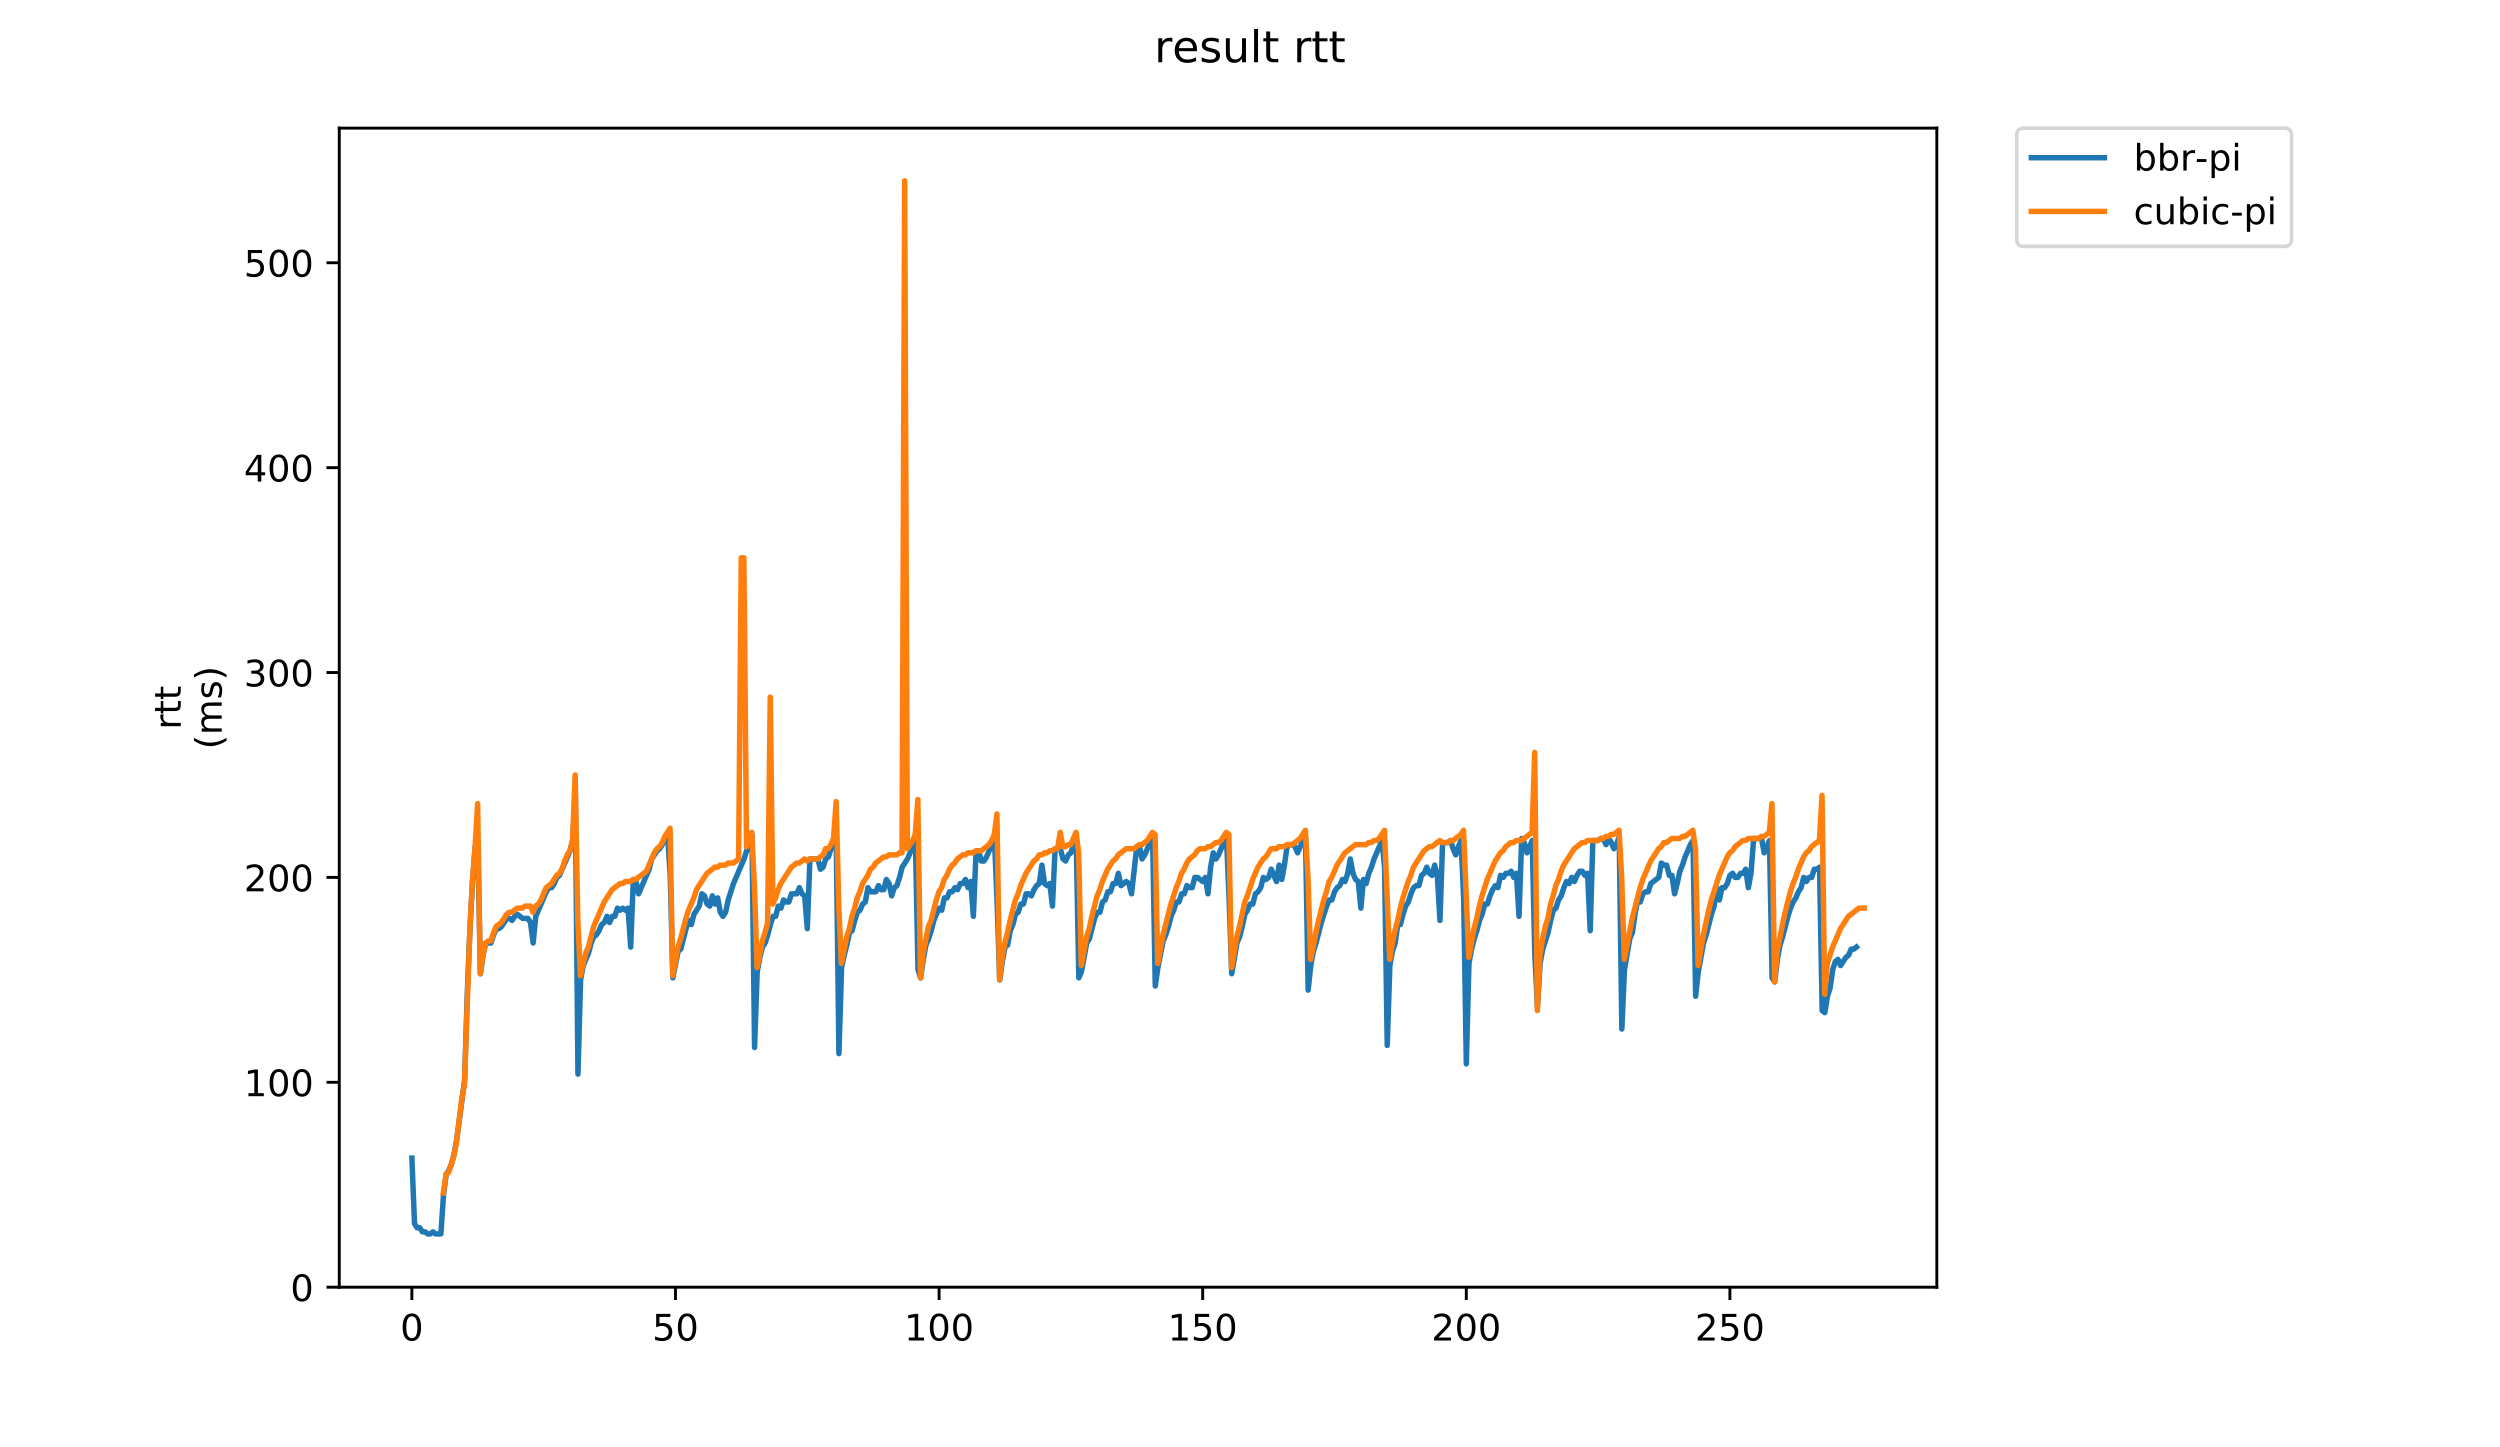 <?xml version="1.0" encoding="utf-8" standalone="no"?>
<!DOCTYPE svg PUBLIC "-//W3C//DTD SVG 1.1//EN"
  "http://www.w3.org/Graphics/SVG/1.1/DTD/svg11.dtd">
<!-- Created with matplotlib (https://matplotlib.org/) -->
<svg height="396pt" version="1.1" viewBox="0 0 684 396" width="684pt" xmlns="http://www.w3.org/2000/svg" xmlns:xlink="http://www.w3.org/1999/xlink">
 <defs>
  <style type="text/css">
*{stroke-linecap:butt;stroke-linejoin:round;}
  </style>
 </defs>
 <g id="figure_1">
  <g id="patch_1">
   <path d="M 0 396 
L 684 396 
L 684 0 
L 0 0 
z
" style="fill:#ffffff;"/>
  </g>
  <g id="axes_1">
   <g id="patch_2">
    <path d="M 92.824 352.174 
L 529.913 352.174 
L 529.913 35.062 
L 92.824 35.062 
z
" style="fill:#ffffff;"/>
   </g>
   <g id="matplotlib.axis_1">
    <g id="xtick_1">
     <g id="line2d_1">
      <defs>
       <path d="M 0 0 
L 0 3.5 
" id="mdb90179375" style="stroke:#000000;stroke-width:0.8;"/>
      </defs>
      <g>
       <use style="stroke:#000000;stroke-width:0.8;" x="112.687" xlink:href="#mdb90179375" y="352.174"/>
      </g>
     </g>
     <g id="text_1">
      <!-- 0 -->
      <defs>
       <path d="M 31.781 66.406 
Q 24.172 66.406 20.328 58.906 
Q 16.5 51.422 16.5 36.375 
Q 16.5 21.391 20.328 13.891 
Q 24.172 6.391 31.781 6.391 
Q 39.453 6.391 43.281 13.891 
Q 47.125 21.391 47.125 36.375 
Q 47.125 51.422 43.281 58.906 
Q 39.453 66.406 31.781 66.406 
z
M 31.781 74.219 
Q 44.047 74.219 50.516 64.516 
Q 56.984 54.828 56.984 36.375 
Q 56.984 17.969 50.516 8.266 
Q 44.047 -1.422 31.781 -1.422 
Q 19.531 -1.422 13.062 8.266 
Q 6.594 17.969 6.594 36.375 
Q 6.594 54.828 13.062 64.516 
Q 19.531 74.219 31.781 74.219 
z
" id="DejaVuSans-48"/>
      </defs>
      <g transform="translate(109.506 366.773)scale(0.1 -0.1)">
       <use xlink:href="#DejaVuSans-48"/>
      </g>
     </g>
    </g>
    <g id="xtick_2">
     <g id="line2d_2">
      <g>
       <use style="stroke:#000000;stroke-width:0.8;" x="184.81" xlink:href="#mdb90179375" y="352.174"/>
      </g>
     </g>
     <g id="text_2">
      <!-- 50 -->
      <defs>
       <path d="M 10.797 72.906 
L 49.516 72.906 
L 49.516 64.594 
L 19.828 64.594 
L 19.828 46.734 
Q 21.969 47.469 24.109 47.828 
Q 26.266 48.188 28.422 48.188 
Q 40.625 48.188 47.75 41.5 
Q 54.891 34.812 54.891 23.391 
Q 54.891 11.625 47.562 5.094 
Q 40.234 -1.422 26.906 -1.422 
Q 22.312 -1.422 17.547 -0.641 
Q 12.797 0.141 7.719 1.703 
L 7.719 11.625 
Q 12.109 9.234 16.797 8.062 
Q 21.484 6.891 26.703 6.891 
Q 35.156 6.891 40.078 11.328 
Q 45.016 15.766 45.016 23.391 
Q 45.016 31 40.078 35.438 
Q 35.156 39.891 26.703 39.891 
Q 22.75 39.891 18.812 39.016 
Q 14.891 38.141 10.797 36.281 
z
" id="DejaVuSans-53"/>
      </defs>
      <g transform="translate(178.447 366.773)scale(0.1 -0.1)">
       <use xlink:href="#DejaVuSans-53"/>
       <use x="63.623" xlink:href="#DejaVuSans-48"/>
      </g>
     </g>
    </g>
    <g id="xtick_3">
     <g id="line2d_3">
      <g>
       <use style="stroke:#000000;stroke-width:0.8;" x="256.932" xlink:href="#mdb90179375" y="352.174"/>
      </g>
     </g>
     <g id="text_3">
      <!-- 100 -->
      <defs>
       <path d="M 12.406 8.297 
L 28.516 8.297 
L 28.516 63.922 
L 10.984 60.406 
L 10.984 69.391 
L 28.422 72.906 
L 38.281 72.906 
L 38.281 8.297 
L 54.391 8.297 
L 54.391 0 
L 12.406 0 
z
" id="DejaVuSans-49"/>
      </defs>
      <g transform="translate(247.389 366.773)scale(0.1 -0.1)">
       <use xlink:href="#DejaVuSans-49"/>
       <use x="63.623" xlink:href="#DejaVuSans-48"/>
       <use x="127.246" xlink:href="#DejaVuSans-48"/>
      </g>
     </g>
    </g>
    <g id="xtick_4">
     <g id="line2d_4">
      <g>
       <use style="stroke:#000000;stroke-width:0.8;" x="329.055" xlink:href="#mdb90179375" y="352.174"/>
      </g>
     </g>
     <g id="text_4">
      <!-- 150 -->
      <g transform="translate(319.511 366.773)scale(0.1 -0.1)">
       <use xlink:href="#DejaVuSans-49"/>
       <use x="63.623" xlink:href="#DejaVuSans-53"/>
       <use x="127.246" xlink:href="#DejaVuSans-48"/>
      </g>
     </g>
    </g>
    <g id="xtick_5">
     <g id="line2d_5">
      <g>
       <use style="stroke:#000000;stroke-width:0.8;" x="401.178" xlink:href="#mdb90179375" y="352.174"/>
      </g>
     </g>
     <g id="text_5">
      <!-- 200 -->
      <defs>
       <path d="M 19.188 8.297 
L 53.609 8.297 
L 53.609 0 
L 7.328 0 
L 7.328 8.297 
Q 12.938 14.109 22.625 23.891 
Q 32.328 33.688 34.812 36.531 
Q 39.547 41.844 41.422 45.531 
Q 43.312 49.219 43.312 52.781 
Q 43.312 58.594 39.234 62.25 
Q 35.156 65.922 28.609 65.922 
Q 23.969 65.922 18.812 64.312 
Q 13.672 62.703 7.812 59.422 
L 7.812 69.391 
Q 13.766 71.781 18.938 73 
Q 24.125 74.219 28.422 74.219 
Q 39.75 74.219 46.484 68.547 
Q 53.219 62.891 53.219 53.422 
Q 53.219 48.922 51.531 44.891 
Q 49.859 40.875 45.406 35.406 
Q 44.188 33.984 37.641 27.219 
Q 31.109 20.453 19.188 8.297 
z
" id="DejaVuSans-50"/>
      </defs>
      <g transform="translate(391.634 366.773)scale(0.1 -0.1)">
       <use xlink:href="#DejaVuSans-50"/>
       <use x="63.623" xlink:href="#DejaVuSans-48"/>
       <use x="127.246" xlink:href="#DejaVuSans-48"/>
      </g>
     </g>
    </g>
    <g id="xtick_6">
     <g id="line2d_6">
      <g>
       <use style="stroke:#000000;stroke-width:0.8;" x="473.3" xlink:href="#mdb90179375" y="352.174"/>
      </g>
     </g>
     <g id="text_6">
      <!-- 250 -->
      <g transform="translate(463.757 366.773)scale(0.1 -0.1)">
       <use xlink:href="#DejaVuSans-50"/>
       <use x="63.623" xlink:href="#DejaVuSans-53"/>
       <use x="127.246" xlink:href="#DejaVuSans-48"/>
      </g>
     </g>
    </g>
   </g>
   <g id="matplotlib.axis_2">
    <g id="ytick_1">
     <g id="line2d_7">
      <defs>
       <path d="M 0 0 
L -3.5 0 
" id="m22ce971a86" style="stroke:#000000;stroke-width:0.8;"/>
      </defs>
      <g>
       <use style="stroke:#000000;stroke-width:0.8;" x="92.824" xlink:href="#m22ce971a86" y="352.174"/>
      </g>
     </g>
     <g id="text_7">
      <!-- 0 -->
      <g transform="translate(79.461 355.973)scale(0.1 -0.1)">
       <use xlink:href="#DejaVuSans-48"/>
      </g>
     </g>
    </g>
    <g id="ytick_2">
     <g id="line2d_8">
      <g>
       <use style="stroke:#000000;stroke-width:0.8;" x="92.824" xlink:href="#m22ce971a86" y="296.118"/>
      </g>
     </g>
     <g id="text_8">
      <!-- 100 -->
      <g transform="translate(66.736 299.917)scale(0.1 -0.1)">
       <use xlink:href="#DejaVuSans-49"/>
       <use x="63.623" xlink:href="#DejaVuSans-48"/>
       <use x="127.246" xlink:href="#DejaVuSans-48"/>
      </g>
     </g>
    </g>
    <g id="ytick_3">
     <g id="line2d_9">
      <g>
       <use style="stroke:#000000;stroke-width:0.8;" x="92.824" xlink:href="#m22ce971a86" y="240.061"/>
      </g>
     </g>
     <g id="text_9">
      <!-- 200 -->
      <g transform="translate(66.736 243.86)scale(0.1 -0.1)">
       <use xlink:href="#DejaVuSans-50"/>
       <use x="63.623" xlink:href="#DejaVuSans-48"/>
       <use x="127.246" xlink:href="#DejaVuSans-48"/>
      </g>
     </g>
    </g>
    <g id="ytick_4">
     <g id="line2d_10">
      <g>
       <use style="stroke:#000000;stroke-width:0.8;" x="92.824" xlink:href="#m22ce971a86" y="184.005"/>
      </g>
     </g>
     <g id="text_10">
      <!-- 300 -->
      <defs>
       <path d="M 40.578 39.312 
Q 47.656 37.797 51.625 33 
Q 55.609 28.219 55.609 21.188 
Q 55.609 10.406 48.188 4.484 
Q 40.766 -1.422 27.094 -1.422 
Q 22.516 -1.422 17.656 -0.516 
Q 12.797 0.391 7.625 2.203 
L 7.625 11.719 
Q 11.719 9.328 16.594 8.109 
Q 21.484 6.891 26.812 6.891 
Q 36.078 6.891 40.938 10.547 
Q 45.797 14.203 45.797 21.188 
Q 45.797 27.641 41.281 31.266 
Q 36.766 34.906 28.719 34.906 
L 20.219 34.906 
L 20.219 43.016 
L 29.109 43.016 
Q 36.375 43.016 40.234 45.922 
Q 44.094 48.828 44.094 54.297 
Q 44.094 59.906 40.109 62.906 
Q 36.141 65.922 28.719 65.922 
Q 24.656 65.922 20.016 65.031 
Q 15.375 64.156 9.812 62.312 
L 9.812 71.094 
Q 15.438 72.656 20.344 73.438 
Q 25.25 74.219 29.594 74.219 
Q 40.828 74.219 47.359 69.109 
Q 53.906 64.016 53.906 55.328 
Q 53.906 49.266 50.438 45.094 
Q 46.969 40.922 40.578 39.312 
z
" id="DejaVuSans-51"/>
      </defs>
      <g transform="translate(66.736 187.804)scale(0.1 -0.1)">
       <use xlink:href="#DejaVuSans-51"/>
       <use x="63.623" xlink:href="#DejaVuSans-48"/>
       <use x="127.246" xlink:href="#DejaVuSans-48"/>
      </g>
     </g>
    </g>
    <g id="ytick_5">
     <g id="line2d_11">
      <g>
       <use style="stroke:#000000;stroke-width:0.8;" x="92.824" xlink:href="#m22ce971a86" y="127.948"/>
      </g>
     </g>
     <g id="text_11">
      <!-- 400 -->
      <defs>
       <path d="M 37.797 64.312 
L 12.891 25.391 
L 37.797 25.391 
z
M 35.203 72.906 
L 47.609 72.906 
L 47.609 25.391 
L 58.016 25.391 
L 58.016 17.188 
L 47.609 17.188 
L 47.609 0 
L 37.797 0 
L 37.797 17.188 
L 4.891 17.188 
L 4.891 26.703 
z
" id="DejaVuSans-52"/>
      </defs>
      <g transform="translate(66.736 131.747)scale(0.1 -0.1)">
       <use xlink:href="#DejaVuSans-52"/>
       <use x="63.623" xlink:href="#DejaVuSans-48"/>
       <use x="127.246" xlink:href="#DejaVuSans-48"/>
      </g>
     </g>
    </g>
    <g id="ytick_6">
     <g id="line2d_12">
      <g>
       <use style="stroke:#000000;stroke-width:0.8;" x="92.824" xlink:href="#m22ce971a86" y="71.892"/>
      </g>
     </g>
     <g id="text_12">
      <!-- 500 -->
      <g transform="translate(66.736 75.691)scale(0.1 -0.1)">
       <use xlink:href="#DejaVuSans-53"/>
       <use x="63.623" xlink:href="#DejaVuSans-48"/>
       <use x="127.246" xlink:href="#DejaVuSans-48"/>
      </g>
     </g>
    </g>
    <g id="text_13">
     <!-- rtt -->
     <defs>
      <path d="M 41.109 46.297 
Q 39.594 47.172 37.812 47.578 
Q 36.031 48 33.891 48 
Q 26.266 48 22.188 43.047 
Q 18.109 38.094 18.109 28.812 
L 18.109 0 
L 9.078 0 
L 9.078 54.688 
L 18.109 54.688 
L 18.109 46.188 
Q 20.953 51.172 25.484 53.578 
Q 30.031 56 36.531 56 
Q 37.453 56 38.578 55.875 
Q 39.703 55.766 41.062 55.516 
z
" id="DejaVuSans-114"/>
      <path d="M 18.312 70.219 
L 18.312 54.688 
L 36.812 54.688 
L 36.812 47.703 
L 18.312 47.703 
L 18.312 18.016 
Q 18.312 11.328 20.141 9.422 
Q 21.969 7.516 27.594 7.516 
L 36.812 7.516 
L 36.812 0 
L 27.594 0 
Q 17.188 0 13.234 3.875 
Q 9.281 7.766 9.281 18.016 
L 9.281 47.703 
L 2.688 47.703 
L 2.688 54.688 
L 9.281 54.688 
L 9.281 70.219 
z
" id="DejaVuSans-116"/>
     </defs>
     <g transform="translate(49.459 199.594)rotate(-90)scale(0.1 -0.1)">
      <use xlink:href="#DejaVuSans-114"/>
      <use x="41.113" xlink:href="#DejaVuSans-116"/>
      <use x="80.322" xlink:href="#DejaVuSans-116"/>
     </g>
     <!-- (ms) -->
     <defs>
      <path d="M 31 75.875 
Q 24.469 64.656 21.281 53.656 
Q 18.109 42.672 18.109 31.391 
Q 18.109 20.125 21.312 9.062 
Q 24.516 -2 31 -13.188 
L 23.188 -13.188 
Q 15.875 -1.703 12.234 9.375 
Q 8.594 20.453 8.594 31.391 
Q 8.594 42.281 12.203 53.312 
Q 15.828 64.359 23.188 75.875 
z
" id="DejaVuSans-40"/>
      <path d="M 52 44.188 
Q 55.375 50.25 60.062 53.125 
Q 64.75 56 71.094 56 
Q 79.641 56 84.281 50.016 
Q 88.922 44.047 88.922 33.016 
L 88.922 0 
L 79.891 0 
L 79.891 32.719 
Q 79.891 40.578 77.094 44.375 
Q 74.312 48.188 68.609 48.188 
Q 61.625 48.188 57.562 43.547 
Q 53.516 38.922 53.516 30.906 
L 53.516 0 
L 44.484 0 
L 44.484 32.719 
Q 44.484 40.625 41.703 44.406 
Q 38.922 48.188 33.109 48.188 
Q 26.219 48.188 22.156 43.531 
Q 18.109 38.875 18.109 30.906 
L 18.109 0 
L 9.078 0 
L 9.078 54.688 
L 18.109 54.688 
L 18.109 46.188 
Q 21.188 51.219 25.484 53.609 
Q 29.781 56 35.688 56 
Q 41.656 56 45.828 52.969 
Q 50 49.953 52 44.188 
z
" id="DejaVuSans-109"/>
      <path d="M 44.281 53.078 
L 44.281 44.578 
Q 40.484 46.531 36.375 47.5 
Q 32.281 48.484 27.875 48.484 
Q 21.188 48.484 17.844 46.438 
Q 14.5 44.391 14.5 40.281 
Q 14.5 37.156 16.891 35.375 
Q 19.281 33.594 26.516 31.984 
L 29.594 31.297 
Q 39.156 29.25 43.188 25.516 
Q 47.219 21.781 47.219 15.094 
Q 47.219 7.469 41.188 3.016 
Q 35.156 -1.422 24.609 -1.422 
Q 20.219 -1.422 15.453 -0.562 
Q 10.688 0.297 5.422 2 
L 5.422 11.281 
Q 10.406 8.688 15.234 7.391 
Q 20.062 6.109 24.812 6.109 
Q 31.156 6.109 34.562 8.281 
Q 37.984 10.453 37.984 14.406 
Q 37.984 18.062 35.516 20.016 
Q 33.062 21.969 24.703 23.781 
L 21.578 24.516 
Q 13.234 26.266 9.516 29.906 
Q 5.812 33.547 5.812 39.891 
Q 5.812 47.609 11.281 51.797 
Q 16.75 56 26.812 56 
Q 31.781 56 36.172 55.266 
Q 40.578 54.547 44.281 53.078 
z
" id="DejaVuSans-115"/>
      <path d="M 8.016 75.875 
L 15.828 75.875 
Q 23.141 64.359 26.781 53.312 
Q 30.422 42.281 30.422 31.391 
Q 30.422 20.453 26.781 9.375 
Q 23.141 -1.703 15.828 -13.188 
L 8.016 -13.188 
Q 14.5 -2 17.703 9.062 
Q 20.906 20.125 20.906 31.391 
Q 20.906 42.672 17.703 53.656 
Q 14.5 64.656 8.016 75.875 
z
" id="DejaVuSans-41"/>
     </defs>
     <g transform="translate(60.657 204.995)rotate(-90)scale(0.1 -0.1)">
      <use xlink:href="#DejaVuSans-40"/>
      <use x="39.014" xlink:href="#DejaVuSans-109"/>
      <use x="136.426" xlink:href="#DejaVuSans-115"/>
      <use x="188.525" xlink:href="#DejaVuSans-41"/>
     </g>
    </g>
   </g>
   <g id="line2d_13">
    <path clip-path="url(#p5a8eb3cd76)" d="M 112.692 316.859 
L 113.413 334.797 
L 114.134 335.918 
L 114.855 335.918 
L 115.576 337.039 
L 116.298 337.039 
L 117.019 337.599 
L 117.74 337.599 
L 118.461 337.039 
L 119.183 337.599 
L 120.625 337.599 
L 121.346 326.949 
L 122.068 321.343 
L 122.789 320.222 
L 123.51 318.54 
L 124.231 315.737 
L 124.952 311.813 
L 127.116 295.557 
L 127.837 272.013 
L 128.559 254.636 
L 129.28 241.182 
L 130.001 231.653 
L 130.722 230.532 
L 131.443 266.408 
L 132.165 261.363 
L 132.886 257.999 
L 134.328 257.999 
L 135.05 255.757 
L 135.771 254.075 
L 136.492 254.075 
L 137.213 253.515 
L 138.656 251.272 
L 139.377 251.272 
L 140.098 251.833 
L 140.819 250.712 
L 141.541 250.151 
L 142.983 251.272 
L 144.426 251.272 
L 145.147 252.394 
L 145.868 257.999 
L 146.589 250.712 
L 149.474 243.985 
L 150.195 242.864 
L 150.917 242.864 
L 151.638 241.743 
L 152.359 240.061 
L 153.08 239.501 
L 155.965 232.774 
L 156.686 229.971 
L 157.408 217.639 
L 158.129 293.875 
L 158.85 268.089 
L 159.571 264.165 
L 161.014 260.802 
L 161.735 257.999 
L 162.456 256.318 
L 163.177 255.757 
L 163.899 254.636 
L 164.62 252.954 
L 165.341 252.394 
L 166.062 250.712 
L 166.784 252.394 
L 167.505 250.712 
L 168.226 250.712 
L 168.947 248.47 
L 169.668 249.03 
L 170.39 248.47 
L 171.111 249.03 
L 171.832 248.47 
L 172.553 259.12 
L 173.275 240.622 
L 173.996 241.182 
L 174.717 244.546 
L 177.602 237.819 
L 178.323 235.016 
L 179.766 232.774 
L 180.487 232.213 
L 181.208 231.092 
L 181.929 229.41 
L 182.651 228.289 
L 183.372 239.501 
L 184.093 267.529 
L 185.535 260.241 
L 186.257 259.681 
L 187.699 254.075 
L 188.42 251.833 
L 189.142 252.954 
L 189.863 250.151 
L 191.305 247.909 
L 192.026 244.546 
L 192.748 245.106 
L 193.469 247.348 
L 194.19 247.909 
L 194.911 245.106 
L 195.633 247.348 
L 196.354 245.667 
L 197.075 249.591 
L 197.796 250.712 
L 198.517 249.591 
L 199.239 246.227 
L 200.681 241.743 
L 203.566 235.016 
L 205.73 228.289 
L 206.451 286.588 
L 207.172 265.847 
L 207.893 261.923 
L 208.615 259.12 
L 209.336 257.999 
L 210.057 255.757 
L 210.778 252.954 
L 211.5 250.712 
L 212.221 250.712 
L 212.942 247.909 
L 213.663 248.47 
L 214.384 246.227 
L 215.106 246.788 
L 215.827 246.788 
L 216.548 244.546 
L 217.991 244.546 
L 218.712 242.864 
L 219.433 244.546 
L 220.154 245.106 
L 220.875 254.075 
L 221.597 235.016 
L 223.76 235.016 
L 224.482 237.819 
L 225.203 237.258 
L 225.924 235.016 
L 226.645 234.456 
L 227.367 232.213 
L 228.088 230.532 
L 228.809 230.532 
L 229.53 288.27 
L 230.251 264.726 
L 230.973 261.363 
L 231.694 258.56 
L 232.415 255.196 
L 233.136 254.636 
L 233.858 251.833 
L 234.579 249.591 
L 235.3 249.03 
L 236.021 247.348 
L 236.742 246.788 
L 237.464 242.864 
L 238.185 243.985 
L 239.627 243.985 
L 240.349 242.303 
L 241.07 243.425 
L 241.791 243.425 
L 242.512 240.622 
L 243.233 241.743 
L 243.955 245.106 
L 244.676 242.864 
L 245.397 242.303 
L 246.118 240.061 
L 246.84 237.258 
L 248.282 235.016 
L 249.725 231.653 
L 250.446 229.41 
L 251.167 265.287 
L 251.888 267.529 
L 252.609 262.484 
L 253.331 258.56 
L 254.052 256.878 
L 254.773 254.636 
L 255.494 251.833 
L 256.937 248.47 
L 257.658 249.03 
L 258.379 245.667 
L 259.1 245.667 
L 259.822 243.985 
L 260.543 243.985 
L 261.264 242.864 
L 261.985 243.425 
L 262.707 241.743 
L 263.428 241.743 
L 264.149 240.622 
L 264.87 242.864 
L 265.592 241.182 
L 266.313 250.712 
L 267.034 233.334 
L 267.755 232.774 
L 268.476 235.577 
L 269.198 235.577 
L 269.919 234.456 
L 272.083 229.41 
L 272.804 246.788 
L 273.525 268.089 
L 274.246 263.044 
L 274.967 259.12 
L 275.689 258.56 
L 276.41 254.636 
L 277.131 252.954 
L 277.852 250.151 
L 278.574 249.591 
L 279.295 247.348 
L 280.016 247.348 
L 280.737 244.546 
L 281.458 244.546 
L 282.18 245.106 
L 282.901 243.425 
L 283.622 242.303 
L 284.343 241.743 
L 285.065 236.698 
L 285.786 241.743 
L 286.507 242.303 
L 287.228 241.743 
L 287.95 247.909 
L 288.671 232.213 
L 290.113 232.213 
L 290.834 235.016 
L 291.556 235.577 
L 292.277 233.895 
L 292.998 233.334 
L 294.441 228.85 
L 295.162 267.529 
L 295.883 265.847 
L 297.325 257.999 
L 298.047 256.878 
L 299.489 251.272 
L 300.21 249.591 
L 300.932 249.591 
L 301.653 246.788 
L 302.374 246.227 
L 303.095 243.985 
L 303.816 243.985 
L 304.538 241.743 
L 305.259 241.743 
L 305.98 238.94 
L 306.701 242.303 
L 308.144 241.182 
L 308.865 241.743 
L 309.586 244.546 
L 311.029 231.653 
L 311.75 231.653 
L 312.471 235.016 
L 313.192 233.895 
L 315.356 228.85 
L 316.077 269.771 
L 316.799 264.726 
L 318.241 257.439 
L 318.962 255.757 
L 319.683 253.515 
L 320.405 250.712 
L 321.126 249.03 
L 321.847 246.788 
L 322.568 246.788 
L 323.29 244.546 
L 324.011 244.546 
L 324.732 242.303 
L 325.453 242.864 
L 326.174 242.864 
L 326.896 240.061 
L 327.617 240.061 
L 329.059 241.182 
L 329.781 240.061 
L 330.502 244.546 
L 331.223 237.258 
L 331.944 233.334 
L 332.666 235.016 
L 333.387 233.895 
L 335.55 228.85 
L 336.272 245.667 
L 336.993 266.408 
L 338.435 257.999 
L 339.157 256.318 
L 339.878 253.515 
L 340.599 250.151 
L 341.32 249.03 
L 342.041 247.348 
L 342.763 247.348 
L 343.484 244.546 
L 344.205 243.985 
L 344.926 242.864 
L 345.648 240.061 
L 346.369 240.622 
L 347.09 240.061 
L 347.811 237.819 
L 349.254 241.182 
L 349.975 236.698 
L 350.696 240.622 
L 351.417 236.698 
L 352.139 231.653 
L 352.86 231.092 
L 353.581 231.092 
L 354.302 231.653 
L 355.024 233.334 
L 356.466 229.971 
L 357.187 228.85 
L 357.908 270.892 
L 358.63 264.165 
L 359.351 260.241 
L 360.072 257.999 
L 361.515 252.394 
L 362.957 247.909 
L 363.678 246.227 
L 364.399 246.227 
L 365.121 243.985 
L 365.842 242.864 
L 366.563 242.303 
L 367.284 240.622 
L 368.006 241.182 
L 368.727 238.94 
L 369.448 235.016 
L 370.169 238.94 
L 370.89 240.622 
L 371.612 241.182 
L 372.333 248.47 
L 373.054 240.622 
L 373.775 241.743 
L 374.497 238.94 
L 375.218 237.258 
L 375.939 235.016 
L 378.103 229.971 
L 378.824 237.258 
L 379.545 286.027 
L 380.266 264.165 
L 380.988 260.241 
L 381.709 257.999 
L 382.43 252.954 
L 383.151 252.954 
L 383.873 250.151 
L 384.594 247.909 
L 385.315 246.788 
L 386.036 244.546 
L 386.757 242.864 
L 387.479 242.303 
L 388.2 242.303 
L 388.921 239.501 
L 389.642 238.94 
L 390.364 237.258 
L 391.085 238.94 
L 391.806 239.501 
L 392.527 236.698 
L 393.249 239.501 
L 393.97 251.833 
L 394.691 230.532 
L 396.133 230.532 
L 396.855 229.971 
L 397.576 232.213 
L 398.297 233.895 
L 399.018 231.653 
L 399.74 229.971 
L 400.461 245.667 
L 401.182 291.073 
L 401.903 263.605 
L 402.624 259.681 
L 403.346 256.878 
L 404.067 254.636 
L 404.788 251.833 
L 405.509 250.151 
L 406.231 247.348 
L 406.952 247.348 
L 407.673 245.106 
L 408.394 243.425 
L 409.115 242.303 
L 409.837 242.864 
L 410.558 239.501 
L 411.279 240.061 
L 412 238.94 
L 412.722 238.94 
L 413.443 238.379 
L 414.164 240.061 
L 414.885 238.94 
L 415.607 250.712 
L 416.328 229.41 
L 417.049 230.532 
L 417.77 233.334 
L 419.213 229.971 
L 419.934 261.363 
L 420.655 275.377 
L 421.376 263.605 
L 422.098 259.681 
L 423.54 255.196 
L 424.261 251.833 
L 424.982 249.03 
L 425.704 248.47 
L 426.425 246.227 
L 427.146 245.106 
L 427.867 242.864 
L 428.589 241.182 
L 429.31 241.743 
L 430.031 240.061 
L 430.752 241.182 
L 431.473 239.501 
L 432.195 238.379 
L 432.916 238.379 
L 433.637 239.501 
L 434.358 238.94 
L 435.08 254.636 
L 435.801 229.971 
L 437.243 229.971 
L 437.965 229.41 
L 438.686 229.41 
L 439.407 231.092 
L 440.128 229.41 
L 440.849 230.532 
L 441.571 232.213 
L 442.292 231.092 
L 443.013 228.85 
L 443.734 281.543 
L 444.456 265.287 
L 445.898 256.878 
L 446.619 255.196 
L 447.34 250.151 
L 448.062 246.227 
L 448.783 246.788 
L 449.504 244.546 
L 450.225 243.985 
L 450.947 243.985 
L 451.668 241.743 
L 453.831 240.061 
L 454.553 236.137 
L 455.274 236.698 
L 455.995 236.698 
L 456.716 239.501 
L 457.438 239.501 
L 458.159 244.546 
L 458.88 241.743 
L 459.601 238.379 
L 460.323 236.698 
L 461.044 234.456 
L 462.486 231.092 
L 463.207 229.971 
L 463.929 272.574 
L 464.65 265.847 
L 466.092 257.999 
L 466.814 255.757 
L 468.256 250.151 
L 468.977 247.909 
L 469.698 242.864 
L 470.42 246.227 
L 471.141 242.864 
L 471.862 242.864 
L 472.583 241.743 
L 473.305 239.501 
L 474.026 238.94 
L 474.747 240.061 
L 475.468 240.061 
L 476.189 238.94 
L 476.911 238.94 
L 477.632 237.819 
L 478.353 242.864 
L 479.074 238.94 
L 479.796 229.41 
L 481.959 229.41 
L 482.681 233.334 
L 484.123 229.971 
L 484.844 267.529 
L 485.565 268.65 
L 486.287 262.484 
L 487.008 258.56 
L 487.729 256.318 
L 489.172 250.712 
L 489.893 248.47 
L 490.614 246.788 
L 491.335 245.667 
L 492.056 243.985 
L 492.778 242.864 
L 493.499 240.061 
L 494.22 241.182 
L 494.941 240.061 
L 495.663 240.061 
L 496.384 237.819 
L 497.105 237.819 
L 497.826 237.258 
L 498.547 276.498 
L 499.269 277.058 
L 499.99 272.574 
L 500.711 270.332 
L 501.432 265.287 
L 502.154 263.044 
L 502.875 262.484 
L 503.596 264.165 
L 505.039 261.923 
L 505.76 261.363 
L 506.481 259.681 
L 507.202 259.681 
L 507.923 259.12 
L 507.923 259.12 
" style="fill:none;stroke:#1f77b4;stroke-linecap:square;stroke-width:1.5;"/>
   </g>
   <g id="line2d_14">
    <path clip-path="url(#p5a8eb3cd76)" d="M 121.304 326.388 
L 122.026 321.343 
L 122.747 320.783 
L 124.189 316.298 
L 124.911 312.374 
L 126.353 300.602 
L 127.074 296.678 
L 128.517 255.196 
L 129.238 241.182 
L 129.959 232.213 
L 130.68 219.881 
L 131.402 266.408 
L 132.123 261.363 
L 132.844 257.999 
L 133.565 257.439 
L 134.287 257.439 
L 135.008 255.196 
L 135.729 253.515 
L 137.171 252.394 
L 138.614 250.151 
L 139.335 249.591 
L 140.056 249.591 
L 141.499 248.47 
L 142.941 248.47 
L 143.662 247.909 
L 145.105 247.909 
L 145.826 249.591 
L 146.547 247.909 
L 147.269 247.348 
L 147.99 246.227 
L 149.432 242.864 
L 150.875 241.743 
L 152.317 239.501 
L 153.038 238.94 
L 153.76 237.819 
L 154.481 235.577 
L 155.202 233.895 
L 155.923 232.774 
L 156.645 229.971 
L 157.366 212.033 
L 158.087 251.833 
L 158.808 266.968 
L 159.529 263.605 
L 160.251 260.802 
L 160.972 259.12 
L 162.414 253.515 
L 165.299 246.788 
L 167.463 243.425 
L 169.627 241.743 
L 170.348 241.743 
L 171.069 241.182 
L 172.512 241.182 
L 173.233 240.622 
L 173.954 240.622 
L 176.839 238.379 
L 179.003 233.334 
L 179.724 232.213 
L 180.445 231.653 
L 181.166 230.532 
L 181.887 228.85 
L 183.33 226.608 
L 184.051 266.968 
L 185.494 259.12 
L 186.215 256.878 
L 187.657 251.272 
L 188.378 249.03 
L 189.821 245.667 
L 190.542 243.425 
L 193.427 238.94 
L 195.591 237.258 
L 196.312 237.258 
L 197.033 236.698 
L 198.476 236.698 
L 199.197 236.137 
L 200.639 236.137 
L 202.082 235.016 
L 202.803 152.613 
L 203.524 152.613 
L 204.245 231.653 
L 204.967 229.41 
L 205.688 227.729 
L 206.409 242.303 
L 207.13 264.726 
L 208.573 257.439 
L 209.294 255.196 
L 210.015 252.394 
L 210.736 190.731 
L 211.458 247.348 
L 212.179 245.667 
L 212.9 243.425 
L 213.621 241.743 
L 216.506 237.258 
L 217.949 236.137 
L 218.67 236.137 
L 220.112 235.016 
L 220.834 235.577 
L 221.555 235.016 
L 223.719 235.016 
L 225.161 233.895 
L 225.882 232.213 
L 226.603 232.213 
L 227.325 231.092 
L 228.046 229.41 
L 228.767 219.32 
L 229.488 247.909 
L 230.21 263.605 
L 231.652 256.318 
L 232.373 254.075 
L 233.095 250.712 
L 233.816 248.47 
L 234.537 245.667 
L 235.258 243.985 
L 235.979 241.743 
L 237.422 239.501 
L 238.143 237.819 
L 238.864 237.258 
L 239.586 236.137 
L 241.749 234.456 
L 242.47 234.456 
L 243.192 233.895 
L 245.355 233.895 
L 246.077 233.334 
L 246.798 233.334 
L 247.519 49.469 
L 248.24 232.213 
L 249.683 229.971 
L 250.404 228.289 
L 251.125 218.76 
L 251.846 267.529 
L 252.568 260.802 
L 254.01 253.515 
L 254.731 251.833 
L 256.174 246.227 
L 256.895 243.985 
L 257.616 242.864 
L 258.337 240.622 
L 259.059 239.501 
L 259.78 237.819 
L 260.501 236.698 
L 261.222 236.137 
L 261.944 235.016 
L 263.386 233.895 
L 264.107 233.895 
L 264.828 233.334 
L 266.271 233.334 
L 266.992 232.774 
L 268.435 232.774 
L 270.598 231.092 
L 271.319 229.971 
L 272.041 228.289 
L 272.762 222.684 
L 273.483 268.089 
L 274.204 261.923 
L 274.926 257.999 
L 275.647 255.196 
L 276.368 251.833 
L 277.811 246.227 
L 278.532 244.546 
L 279.253 242.303 
L 280.695 238.94 
L 282.859 235.577 
L 283.58 235.016 
L 284.302 233.895 
L 285.023 233.895 
L 285.744 233.334 
L 286.465 233.334 
L 287.186 232.774 
L 287.908 232.774 
L 288.629 232.213 
L 289.35 232.213 
L 290.071 227.729 
L 290.793 231.653 
L 291.514 231.653 
L 292.235 231.092 
L 292.956 231.092 
L 294.399 227.729 
L 295.12 233.334 
L 295.841 264.165 
L 297.284 256.318 
L 298.005 254.075 
L 298.726 250.712 
L 300.169 245.106 
L 300.89 243.425 
L 301.611 241.182 
L 303.053 237.819 
L 304.496 235.577 
L 305.217 235.016 
L 305.938 233.895 
L 308.102 232.213 
L 310.266 232.213 
L 311.708 231.092 
L 312.429 231.092 
L 313.872 229.971 
L 315.314 227.729 
L 316.035 228.289 
L 316.757 263.605 
L 318.199 255.757 
L 320.363 247.348 
L 321.805 242.864 
L 322.527 241.182 
L 323.248 238.94 
L 323.969 237.819 
L 324.69 236.137 
L 325.411 235.016 
L 326.854 233.895 
L 327.575 232.774 
L 328.296 232.213 
L 329.739 232.213 
L 330.46 231.653 
L 331.181 231.653 
L 332.624 230.532 
L 333.345 230.532 
L 334.066 229.971 
L 335.509 227.729 
L 336.23 228.289 
L 336.951 264.726 
L 338.393 256.318 
L 339.115 253.515 
L 340.557 246.788 
L 341.278 245.106 
L 342.721 240.622 
L 344.163 237.258 
L 345.606 235.016 
L 346.327 234.456 
L 347.769 232.213 
L 349.212 232.213 
L 349.933 231.653 
L 351.376 231.653 
L 352.097 231.092 
L 353.539 231.092 
L 355.703 229.41 
L 357.145 227.168 
L 357.867 240.061 
L 358.588 262.484 
L 360.03 255.196 
L 360.752 251.833 
L 362.194 246.227 
L 362.915 243.985 
L 363.636 241.182 
L 364.358 240.061 
L 365.8 236.698 
L 367.964 233.334 
L 370.849 231.092 
L 373.734 231.092 
L 374.455 230.532 
L 375.176 230.532 
L 375.897 229.971 
L 376.618 229.971 
L 377.34 229.41 
L 378.782 227.168 
L 380.225 262.484 
L 380.946 257.999 
L 381.667 254.636 
L 382.388 251.833 
L 383.11 248.47 
L 383.831 245.667 
L 385.273 241.182 
L 385.994 239.501 
L 386.716 237.258 
L 389.601 232.774 
L 391.043 231.653 
L 391.764 231.653 
L 393.928 229.971 
L 394.649 230.532 
L 396.092 230.532 
L 396.813 229.971 
L 397.534 229.971 
L 399.698 228.289 
L 400.419 227.168 
L 401.861 261.923 
L 403.304 254.075 
L 404.025 251.272 
L 404.746 247.909 
L 405.468 245.106 
L 406.91 240.622 
L 409.074 235.577 
L 410.516 233.334 
L 411.237 232.774 
L 411.959 231.653 
L 413.401 230.532 
L 414.122 230.532 
L 414.843 229.971 
L 416.286 229.971 
L 419.171 227.729 
L 419.892 205.867 
L 420.613 276.498 
L 421.334 261.363 
L 422.056 256.878 
L 422.777 253.515 
L 423.498 251.272 
L 424.219 247.348 
L 424.941 245.106 
L 425.662 242.303 
L 426.383 240.622 
L 427.104 238.379 
L 427.826 236.698 
L 430.71 232.213 
L 432.874 230.532 
L 433.595 230.532 
L 434.317 229.971 
L 437.201 229.971 
L 437.923 229.41 
L 438.644 229.41 
L 439.365 228.85 
L 440.086 228.85 
L 440.808 228.289 
L 441.529 228.289 
L 442.971 227.168 
L 443.692 240.061 
L 444.414 262.484 
L 446.577 251.272 
L 448.741 242.864 
L 449.462 240.622 
L 451.626 235.577 
L 453.79 232.213 
L 454.511 231.653 
L 455.232 230.532 
L 455.953 230.532 
L 457.396 229.41 
L 459.559 229.41 
L 460.281 228.85 
L 461.002 228.85 
L 463.166 227.168 
L 463.887 232.213 
L 464.608 264.165 
L 466.05 255.757 
L 467.493 249.03 
L 468.214 246.227 
L 470.378 239.501 
L 472.542 234.456 
L 473.263 233.334 
L 473.984 232.774 
L 474.705 231.653 
L 476.869 229.971 
L 477.59 229.971 
L 478.311 229.41 
L 481.196 229.41 
L 481.917 228.85 
L 482.639 228.85 
L 484.081 227.729 
L 484.802 219.881 
L 485.524 268.65 
L 486.245 260.241 
L 487.687 252.954 
L 488.409 249.591 
L 489.851 243.985 
L 490.572 241.743 
L 491.293 240.061 
L 492.015 237.819 
L 493.457 234.456 
L 494.178 233.334 
L 494.9 232.774 
L 495.621 231.653 
L 497.784 229.971 
L 498.506 217.639 
L 499.227 272.013 
L 499.948 263.605 
L 501.391 259.12 
L 503.554 254.075 
L 505.718 250.712 
L 508.603 248.47 
L 510.045 248.47 
L 510.045 248.47 
" style="fill:none;stroke:#ff7f0e;stroke-linecap:square;stroke-width:1.5;"/>
   </g>
   <g id="patch_3">
    <path d="M 92.824 352.174 
L 92.824 35.062 
" style="fill:none;stroke:#000000;stroke-linecap:square;stroke-linejoin:miter;stroke-width:0.8;"/>
   </g>
   <g id="patch_4">
    <path d="M 529.913 352.174 
L 529.913 35.062 
" style="fill:none;stroke:#000000;stroke-linecap:square;stroke-linejoin:miter;stroke-width:0.8;"/>
   </g>
   <g id="patch_5">
    <path d="M 92.824 352.174 
L 529.913 352.174 
" style="fill:none;stroke:#000000;stroke-linecap:square;stroke-linejoin:miter;stroke-width:0.8;"/>
   </g>
   <g id="patch_6">
    <path d="M 92.824 35.062 
L 529.913 35.062 
" style="fill:none;stroke:#000000;stroke-linecap:square;stroke-linejoin:miter;stroke-width:0.8;"/>
   </g>
   <g id="legend_1">
    <g id="patch_7">
     <path d="M 553.767 67.419 
L 624.963 67.419 
Q 626.963 67.419 626.963 65.419 
L 626.963 37.062 
Q 626.963 35.062 624.963 35.062 
L 553.767 35.062 
Q 551.767 35.062 551.767 37.062 
L 551.767 65.419 
Q 551.767 67.419 553.767 67.419 
z
" style="fill:#ffffff;opacity:0.8;stroke:#cccccc;stroke-linejoin:miter;"/>
    </g>
    <g id="line2d_15">
     <path d="M 555.767 43.161 
L 575.767 43.161 
" style="fill:none;stroke:#1f77b4;stroke-linecap:square;stroke-width:1.5;"/>
    </g>
    <g id="line2d_16"/>
    <g id="text_14">
     <!-- bbr-pi -->
     <defs>
      <path d="M 48.688 27.297 
Q 48.688 37.203 44.609 42.844 
Q 40.531 48.484 33.406 48.484 
Q 26.266 48.484 22.188 42.844 
Q 18.109 37.203 18.109 27.297 
Q 18.109 17.391 22.188 11.75 
Q 26.266 6.109 33.406 6.109 
Q 40.531 6.109 44.609 11.75 
Q 48.688 17.391 48.688 27.297 
z
M 18.109 46.391 
Q 20.953 51.266 25.266 53.625 
Q 29.594 56 35.594 56 
Q 45.562 56 51.781 48.094 
Q 58.016 40.188 58.016 27.297 
Q 58.016 14.406 51.781 6.484 
Q 45.562 -1.422 35.594 -1.422 
Q 29.594 -1.422 25.266 0.953 
Q 20.953 3.328 18.109 8.203 
L 18.109 0 
L 9.078 0 
L 9.078 75.984 
L 18.109 75.984 
z
" id="DejaVuSans-98"/>
      <path d="M 4.891 31.391 
L 31.203 31.391 
L 31.203 23.391 
L 4.891 23.391 
z
" id="DejaVuSans-45"/>
      <path d="M 18.109 8.203 
L 18.109 -20.797 
L 9.078 -20.797 
L 9.078 54.688 
L 18.109 54.688 
L 18.109 46.391 
Q 20.953 51.266 25.266 53.625 
Q 29.594 56 35.594 56 
Q 45.562 56 51.781 48.094 
Q 58.016 40.188 58.016 27.297 
Q 58.016 14.406 51.781 6.484 
Q 45.562 -1.422 35.594 -1.422 
Q 29.594 -1.422 25.266 0.953 
Q 20.953 3.328 18.109 8.203 
z
M 48.688 27.297 
Q 48.688 37.203 44.609 42.844 
Q 40.531 48.484 33.406 48.484 
Q 26.266 48.484 22.188 42.844 
Q 18.109 37.203 18.109 27.297 
Q 18.109 17.391 22.188 11.75 
Q 26.266 6.109 33.406 6.109 
Q 40.531 6.109 44.609 11.75 
Q 48.688 17.391 48.688 27.297 
z
" id="DejaVuSans-112"/>
      <path d="M 9.422 54.688 
L 18.406 54.688 
L 18.406 0 
L 9.422 0 
z
M 9.422 75.984 
L 18.406 75.984 
L 18.406 64.594 
L 9.422 64.594 
z
" id="DejaVuSans-105"/>
     </defs>
     <g transform="translate(583.767 46.661)scale(0.1 -0.1)">
      <use xlink:href="#DejaVuSans-98"/>
      <use x="63.477" xlink:href="#DejaVuSans-98"/>
      <use x="126.953" xlink:href="#DejaVuSans-114"/>
      <use x="167.973" xlink:href="#DejaVuSans-45"/>
      <use x="204.057" xlink:href="#DejaVuSans-112"/>
      <use x="267.533" xlink:href="#DejaVuSans-105"/>
     </g>
    </g>
    <g id="line2d_17">
     <path d="M 555.767 57.839 
L 575.767 57.839 
" style="fill:none;stroke:#ff7f0e;stroke-linecap:square;stroke-width:1.5;"/>
    </g>
    <g id="line2d_18"/>
    <g id="text_15">
     <!-- cubic-pi -->
     <defs>
      <path d="M 48.781 52.594 
L 48.781 44.188 
Q 44.969 46.297 41.141 47.344 
Q 37.312 48.391 33.406 48.391 
Q 24.656 48.391 19.812 42.844 
Q 14.984 37.312 14.984 27.297 
Q 14.984 17.281 19.812 11.734 
Q 24.656 6.203 33.406 6.203 
Q 37.312 6.203 41.141 7.25 
Q 44.969 8.297 48.781 10.406 
L 48.781 2.094 
Q 45.016 0.344 40.984 -0.531 
Q 36.969 -1.422 32.422 -1.422 
Q 20.062 -1.422 12.781 6.344 
Q 5.516 14.109 5.516 27.297 
Q 5.516 40.672 12.859 48.328 
Q 20.219 56 33.016 56 
Q 37.156 56 41.109 55.141 
Q 45.062 54.297 48.781 52.594 
z
" id="DejaVuSans-99"/>
      <path d="M 8.5 21.578 
L 8.5 54.688 
L 17.484 54.688 
L 17.484 21.922 
Q 17.484 14.156 20.5 10.266 
Q 23.531 6.391 29.594 6.391 
Q 36.859 6.391 41.078 11.031 
Q 45.312 15.672 45.312 23.688 
L 45.312 54.688 
L 54.297 54.688 
L 54.297 0 
L 45.312 0 
L 45.312 8.406 
Q 42.047 3.422 37.719 1 
Q 33.406 -1.422 27.688 -1.422 
Q 18.266 -1.422 13.375 4.438 
Q 8.5 10.297 8.5 21.578 
z
M 31.109 56 
z
" id="DejaVuSans-117"/>
     </defs>
     <g transform="translate(583.767 61.339)scale(0.1 -0.1)">
      <use xlink:href="#DejaVuSans-99"/>
      <use x="54.98" xlink:href="#DejaVuSans-117"/>
      <use x="118.359" xlink:href="#DejaVuSans-98"/>
      <use x="181.836" xlink:href="#DejaVuSans-105"/>
      <use x="209.619" xlink:href="#DejaVuSans-99"/>
      <use x="264.6" xlink:href="#DejaVuSans-45"/>
      <use x="300.684" xlink:href="#DejaVuSans-112"/>
      <use x="364.16" xlink:href="#DejaVuSans-105"/>
     </g>
    </g>
   </g>
  </g>
  <g id="text_16">
   <!-- result rtt -->
   <defs>
    <path d="M 56.203 29.594 
L 56.203 25.203 
L 14.891 25.203 
Q 15.484 15.922 20.484 11.062 
Q 25.484 6.203 34.422 6.203 
Q 39.594 6.203 44.453 7.469 
Q 49.312 8.734 54.109 11.281 
L 54.109 2.781 
Q 49.266 0.734 44.188 -0.344 
Q 39.109 -1.422 33.891 -1.422 
Q 20.797 -1.422 13.156 6.188 
Q 5.516 13.812 5.516 26.812 
Q 5.516 40.234 12.766 48.109 
Q 20.016 56 32.328 56 
Q 43.359 56 49.781 48.891 
Q 56.203 41.797 56.203 29.594 
z
M 47.219 32.234 
Q 47.125 39.594 43.094 43.984 
Q 39.062 48.391 32.422 48.391 
Q 24.906 48.391 20.391 44.141 
Q 15.875 39.891 15.188 32.172 
z
" id="DejaVuSans-101"/>
    <path d="M 9.422 75.984 
L 18.406 75.984 
L 18.406 0 
L 9.422 0 
z
" id="DejaVuSans-108"/>
    <path id="DejaVuSans-32"/>
   </defs>
   <g transform="translate(315.818 17.038)scale(0.12 -0.12)">
    <use xlink:href="#DejaVuSans-114"/>
    <use x="41.082" xlink:href="#DejaVuSans-101"/>
    <use x="102.605" xlink:href="#DejaVuSans-115"/>
    <use x="154.705" xlink:href="#DejaVuSans-117"/>
    <use x="218.084" xlink:href="#DejaVuSans-108"/>
    <use x="245.867" xlink:href="#DejaVuSans-116"/>
    <use x="285.076" xlink:href="#DejaVuSans-32"/>
    <use x="316.863" xlink:href="#DejaVuSans-114"/>
    <use x="357.977" xlink:href="#DejaVuSans-116"/>
    <use x="397.186" xlink:href="#DejaVuSans-116"/>
   </g>
  </g>
 </g>
 <defs>
  <clipPath id="p5a8eb3cd76">
   <rect height="317.112" width="437.089" x="92.824" y="35.062"/>
  </clipPath>
 </defs>
</svg>

